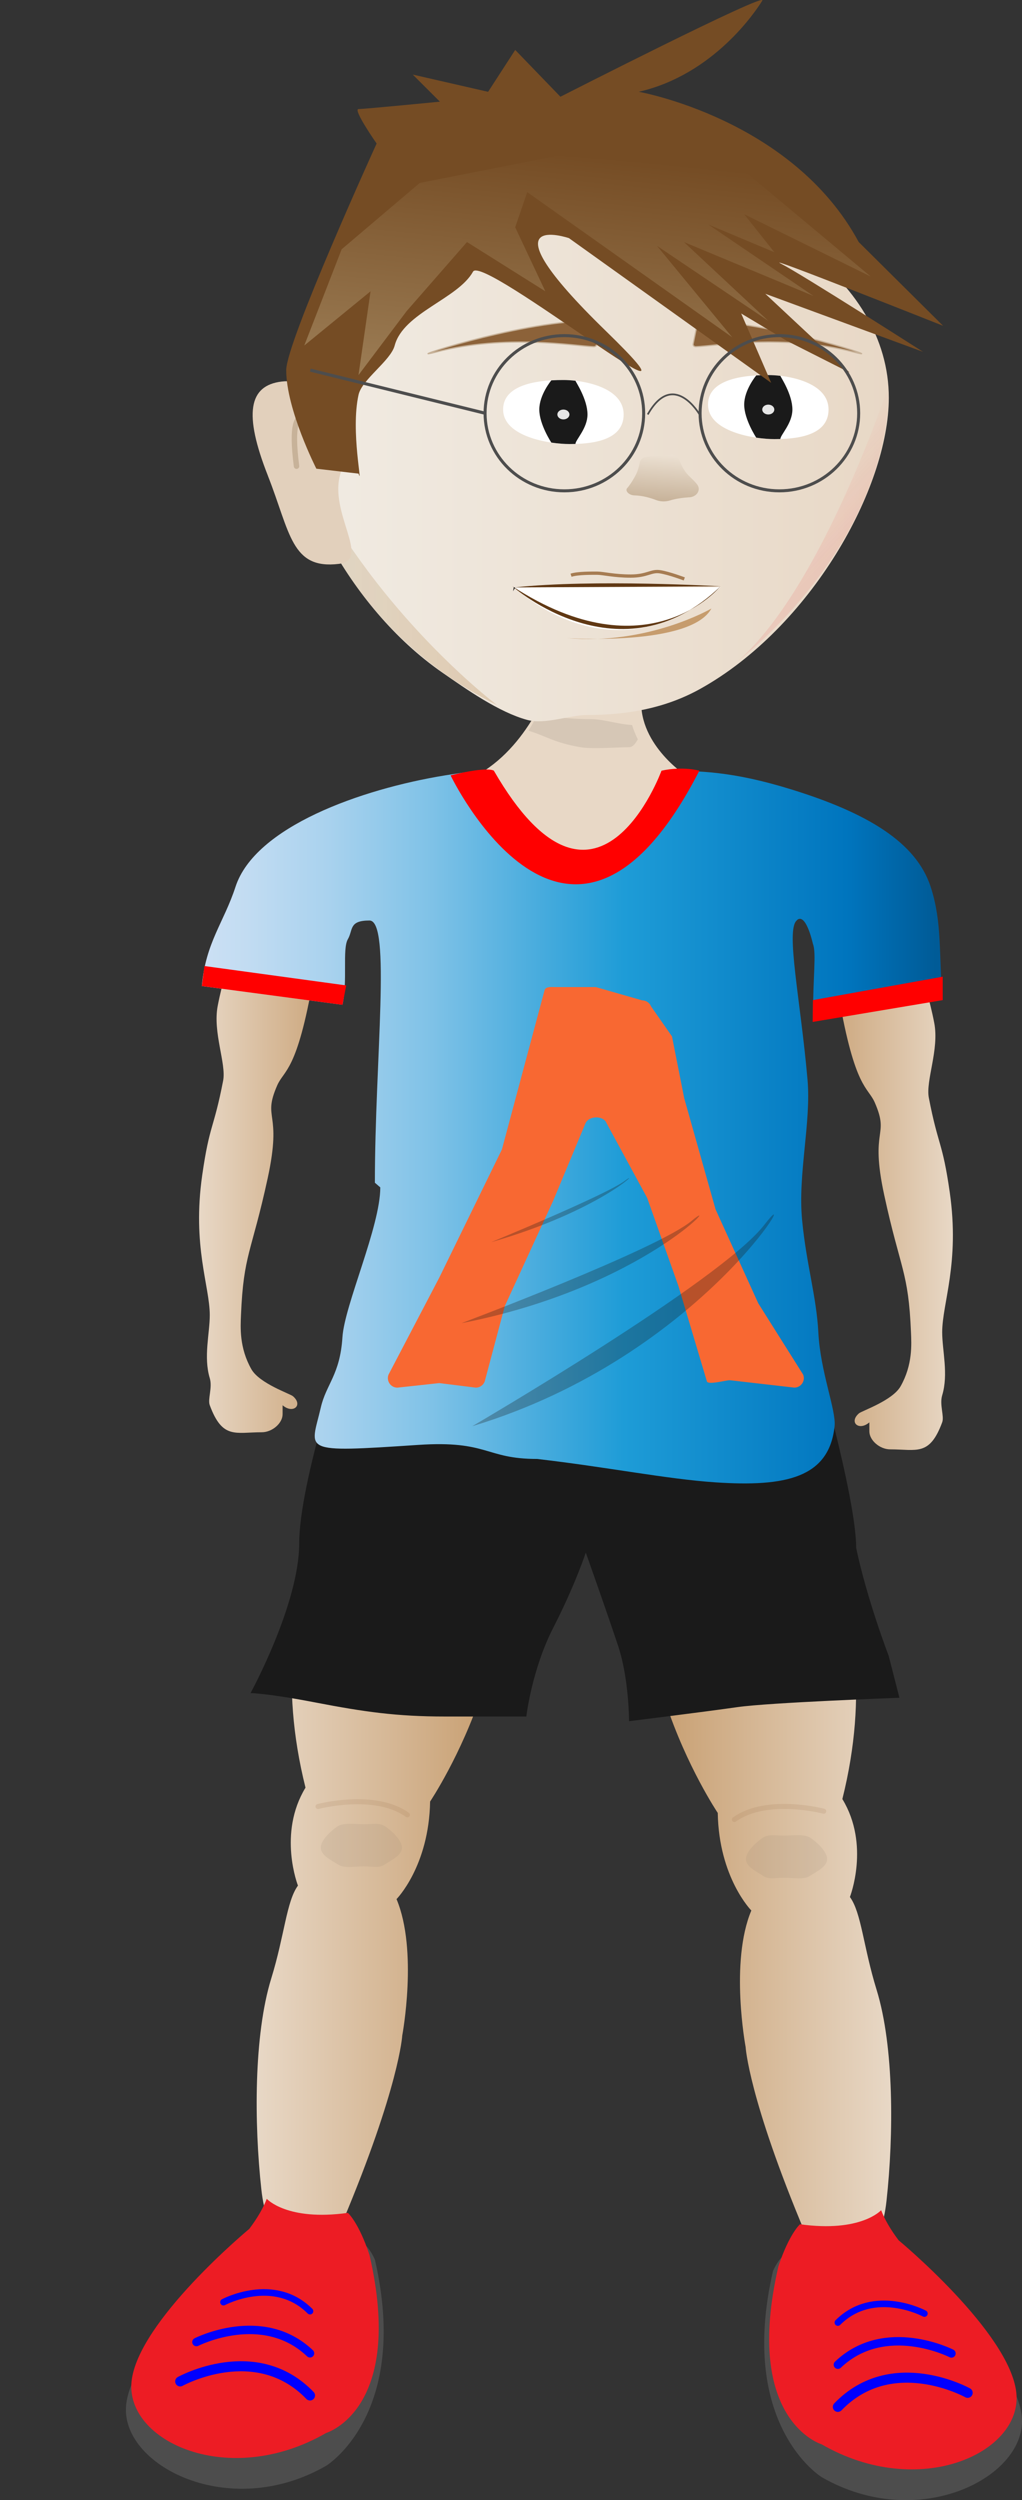 <?xml version="1.0" encoding="UTF-8"?><svg id="Layer_1" xmlns="http://www.w3.org/2000/svg" xmlns:xlink="http://www.w3.org/1999/xlink" viewBox="0 0 358.82 877.57"><rect x="0" y="0" width="358.82" height="877.57" fill="#333333" stroke="none"/><defs><style>.cls-1{fill:url(#linear-gradient-2);}.cls-2{fill:#4d4d4d;}.cls-3{stroke-width:3.53px;}.cls-3,.cls-4,.cls-5,.cls-6,.cls-7,.cls-8,.cls-9,.cls-10,.cls-11{fill:none;}.cls-3,.cls-4,.cls-5,.cls-6,.cls-7,.cls-8,.cls-9,.cls-10,.cls-11,.cls-12{stroke-miterlimit:10;}.cls-3,.cls-4,.cls-7{stroke:blue;}.cls-3,.cls-4,.cls-7,.cls-10,.cls-11{stroke-linecap:round;}.cls-13{fill:#fff;}.cls-4{stroke-width:2.31px;}.cls-14{fill:#e8d8c6;}.cls-15{fill:#c69c6d;}.cls-16{fill:url(#linear-gradient-4);}.cls-17{fill:red;}.cls-18{fill:url(#linear-gradient-3);}.cls-19{fill:url(#linear-gradient-5);}.cls-5{stroke-width:1.06px;}.cls-5,.cls-8,.cls-9{stroke:#4d4d4d;}.cls-6{stroke:#a67c52;stroke-width:1.15px;}.cls-20{fill:url(#linear-gradient-8);}.cls-21{fill:#603813;}.cls-22{opacity:.29;}.cls-22,.cls-23{fill:#1a1a1a;}.cls-7{stroke-width:2.96px;}.cls-8{stroke-width:.61px;}.cls-9{stroke-width:1.09px;}.cls-24{fill:url(#linear-gradient-7);}.cls-25{fill:url(#linear-gradient-9);}.cls-10{stroke-width:1.91px;}.cls-10,.cls-12{stroke:#c7b299;}.cls-11{opacity:.13;stroke:#8c6239;stroke-width:1.77px;}.cls-26{fill:url(#Sky);}.cls-27{fill:url(#linear-gradient-6);opacity:.63;}.cls-12{fill:#8c6239;stroke-width:.41px;}.cls-28{fill:#998675;opacity:.16;}.cls-29{fill:#ed1c24;}.cls-30{fill:#f86832;}.cls-31{fill:url(#linear-gradient);}.cls-32{fill:#e2d0bc;}.cls-33{opacity:.08;}.cls-34{fill:#e6e6e6;}.cls-35{fill:#754c24;}</style><linearGradient id="linear-gradient" x1="90.11" y1="646.26" x2="175.82" y2="646.26" gradientUnits="userSpaceOnUse"><stop offset="0" stop-color="#e8d8c6"/><stop offset="1" stop-color="#c69c6d"/></linearGradient><linearGradient id="linear-gradient-2" x1="-92.89" y1="650.26" x2="-7.18" y2="650.26" gradientTransform="translate(220.01) rotate(-180) scale(1 -1)" xlink:href="#linear-gradient"/><linearGradient id="linear-gradient-3" x1="69.9" y1="407.46" x2="122.01" y2="407.46" gradientUnits="userSpaceOnUse"><stop offset="0" stop-color="#e8d8c6"/><stop offset="1" stop-color="#c69c6d"/></linearGradient><linearGradient id="linear-gradient-4" x1="-142.65" y1="413.46" x2="-90.54" y2="413.46" gradientTransform="translate(191.9) rotate(-180) scale(1 -1)" xlink:href="#linear-gradient-3"/><linearGradient id="Sky" x1="70.87" y1="395.29" x2="330.98" y2="395.29" gradientUnits="userSpaceOnUse"><stop offset="0" stop-color="#cce0f4"/><stop offset=".06" stop-color="#c2dcf2"/><stop offset=".17" stop-color="#a9d2ee"/><stop offset=".31" stop-color="#7fc2e7"/><stop offset=".46" stop-color="#46abdd"/><stop offset=".57" stop-color="#1e9cd7"/><stop offset=".87" stop-color="#0075be"/><stop offset=".99" stop-color="#005b97"/></linearGradient><linearGradient id="linear-gradient-5" x1="141.26" y1="158.7" x2="352.84" y2="158.7" gradientTransform="translate(453.32) rotate(-180) scale(1 -1)" gradientUnits="userSpaceOnUse"><stop offset="0" stop-color="#e8d8c6"/><stop offset="1" stop-color="#f1ece4"/></linearGradient><linearGradient id="linear-gradient-6" x1="278.79" y1="204.87" x2="348.61" y2="204.87" gradientTransform="translate(453.32) rotate(-180) scale(1 -1)" gradientUnits="userSpaceOnUse"><stop offset="0" stop-color="#c69c6d" stop-opacity=".6"/><stop offset="1" stop-color="#c0ad88" stop-opacity=".5"/></linearGradient><linearGradient id="linear-gradient-7" x1="216.97" y1="201.27" x2="216.97" y2="184.71" gradientTransform="translate(462.44 -10.15) rotate(-176.12) scale(1 -1)" gradientUnits="userSpaceOnUse"><stop offset="0" stop-color="#c7b299"/><stop offset="1" stop-color="#ece1d3"/></linearGradient><linearGradient id="linear-gradient-8" x1="159.07" y1="191.59" x2="177.94" y2="173.99" gradientTransform="translate(453.32) rotate(-180) scale(1 -1)" gradientUnits="userSpaceOnUse"><stop offset="0" stop-color="#ed1c24" stop-opacity=".1"/><stop offset="1" stop-color="red" stop-opacity="0"/></linearGradient><linearGradient id="linear-gradient-9" x1="250.27" y1="139.76" x2="241.34" y2="54.79" gradientTransform="translate(453.32) rotate(-180) scale(1 -1)" gradientUnits="userSpaceOnUse"><stop offset="0" stop-color="#9c7d55"/><stop offset="1" stop-color="#754c24"/></linearGradient></defs><path class="cls-2" d="M85.6,790.6s-39.11,32.41-41.31,53.53c-2.2,21.12,36.07,41.09,70.25,21.37,0,0,29.59-18.05,17.09-72.32-2.32-5.37-6.5-8.9-11.39-8.22-21.4,2.99-28.48-4.93-28.48-4.93-4.24,1.3-1.33,6.78-6.15,10.57Z"/><path class="cls-31" d="M130.24,513.25s-41.69,39.31-22.98,114.24c-9.81,16.11-2.65,34.38-2.65,34.38-4.05,5.55-4.68,17.38-9.38,32.61-6.15,19.95-6,51-3.47,74.03,3.81,34.74,28.48,11.5,28.48,11.5,19.99-47.53,20.99-65.53,20.99-65.53,0,0,5.59-29.79-2.01-47.87,0,0,11.39-11.5,11.79-34.25,0,0,43.71-65.17,15.11-113.95-15.87-27.07-35.88-5.17-35.88-5.17Z"/><path class="cls-28" d="M141.12,648.54c0,2.67-3.48,4.25-6,5.9-2.19,1.44-4.13.67-7.3.67s-6.93.79-9.1-.61c-2.57-1.66-6.09-3.26-6.09-5.97,0-2.56,3.36-5.7,5.7-7.34,2.22-1.56,6.18-.87,9.49-.87s5.49-.65,7.72.96c2.27,1.64,5.57,4.74,5.57,7.26Z"/><path class="cls-29" d="M87.5,782.38s-39.11,32.41-41.31,53.53c-2.2,21.12,34.18,37.8,68.35,18.08,0,0,27.69-8.19,15.19-62.46-3.8-11.5-7.59-14.79-7.59-14.79-21.4,2.99-28.48-4.93-28.48-4.93q-1.9,4.93-6.15,10.57Z"/><path class="cls-3" d="M63.27,835.91s26.58-14.79,45.57,4.93"/><path class="cls-7" d="M68.97,822.09s23.26-11.85,39.87,3.95"/><path class="cls-4" d="M78.46,808.09s17.72-9.48,30.38,3.16"/><path class="cls-11" d="M111.66,634.11s19.97-5.3,31.36,2.92"/><path class="cls-2" d="M317.42,794.6s39.11,32.41,41.31,53.53c2.2,21.12-36.07,41.09-70.25,21.37,0,0-29.59-18.05-17.09-72.32,2.32-5.37,6.5-8.9,11.39-8.22,21.4,2.99,28.48-4.93,28.48-4.93,4.24,1.3,1.33,6.78,6.15,10.57Z"/><path class="cls-1" d="M272.77,517.25s41.69,39.31,22.98,114.24c9.81,16.11,2.65,34.38,2.65,34.38,4.05,5.55,4.68,17.38,9.38,32.61,6.15,19.95,6,51,3.47,74.03-3.81,34.74-28.48,11.5-28.48,11.5-19.99-47.53-20.99-65.53-20.99-65.53,0,0-5.59-29.79,2.01-47.87,0,0-11.39-11.5-11.79-34.25,0,0-43.71-65.17-15.11-113.95,15.87-27.07,35.88-5.17,35.88-5.17Z"/><path class="cls-28" d="M261.9,652.54c0,2.67,3.48,4.25,6,5.9,2.19,1.44,4.13.67,7.3.67s6.93.79,9.1-.61c2.57-1.66,6.09-3.26,6.09-5.97,0-2.56-3.36-5.7-5.7-7.34-2.22-1.56-6.18-.87-9.49-.87s-5.49-.65-7.72.96c-2.27,1.64-5.57,4.74-5.57,7.26Z"/><path class="cls-29" d="M315.52,786.38s39.11,32.41,41.31,53.53c2.2,21.12-34.18,37.8-68.35,18.08,0,0-27.69-8.19-15.19-62.46,3.8-11.5,7.59-14.79,7.59-14.79,21.4,2.99,28.48-4.93,28.48-4.93q1.9,4.93,6.15,10.57Z"/><path class="cls-3" d="M339.74,839.91s-26.58-14.79-45.57,4.93"/><path class="cls-7" d="M334.05,826.09s-23.26-11.85-39.87,3.95"/><path class="cls-4" d="M324.55,812.09s-17.72-9.48-30.38,3.16"/><path class="cls-11" d="M289.21,635.76s-19.97-5.3-31.36,2.92"/><path class="cls-23" d="M121.19,472.68s-16.14,47.66-16.14,69.03-17.09,52.59-17.09,52.59c0,0,5.7,0,22.78,3.29,17.09,3.29,28.48,4.93,45.57,4.93h28.48s1.9-16.44,9.49-31.23c7.59-14.79,11.39-26.3,11.39-26.3,0,0,7.59,21.37,11.39,32.87,3.8,11.5,3.8,26.3,3.8,26.3,0,0,26.58-3.29,37.97-4.93,11.39-1.64,56.96-3.29,56.96-3.29l-3.8-14.79s-7.59-19.72-11.39-37.8c0-18.08-15.28-70.67-15.28-70.67,0,0-81.55,55.88-164.14,0Z"/><path class="cls-18" d="M78.34,379.35c-3.33,17.19-4.76,15.16-7.34,33.14-3.57,24.93,2.65,38.95,2.65,49.14,0,6.42-2.25,14.69,0,22.13,1,3.32-.79,7.34,0,9.49,4.44,12,8.94,9.49,18.26,9.49,3.65,0,7.31-3.16,7.31-6.32v-3.16c3.65,3.16,7.31,0,3.65-3.16-1.03-.89-11.77-4.48-14.61-9.49-4.27-7.52-3.83-14.73-3.65-18.97.88-21.42,3.69-21.84,9.39-48.14,5.18-23.93-2.02-20.25,3.32-32.5,2.43-5.57,6.98-4.63,12.68-37.5l12.01-26.6-34.18-4.93c-.25,5.39-8.23,24.57-11.39,41.09-1.8,9.38,3.07,20.27,1.9,26.3Z"/><path class="cls-16" d="M326.11,385.35c3.33,17.19,4.76,15.16,7.34,33.14,3.57,24.93-2.65,38.95-2.65,49.14,0,6.42,2.25,14.69,0,22.13-1,3.32.79,7.34,0,9.49-4.44,12-8.94,9.49-18.26,9.49-3.65,0-7.31-3.16-7.31-6.32v-3.16c-3.65,3.16-7.31,0-3.65-3.16,1.03-.89,11.77-4.48,14.61-9.49,4.27-7.52,3.83-14.73,3.65-18.97-.88-21.42-3.69-21.84-9.39-48.14-5.18-23.93,2.02-20.25-3.32-32.5-2.43-5.57-6.98-4.63-12.68-37.5l-12.01-26.6,34.18-4.93c.25,5.39,8.23,24.57,11.39,41.09,1.8,9.38-3.07,20.27-1.9,26.3Z"/><path class="cls-26" d="M330.98,351.05c-1.46-15.81-.05-26.97-4.23-39.78-5.11-15.67-22.35-25.96-48.93-34.18-20.68-6.39-32.28-6.57-45.57-6.57,0,0-5.26,17.26-27.53,18.81-22.27-1.55-18.04-18.81-18.04-18.81-8.08-1.4-17.63-.43-30.38,1.64-29.59,4.82-66.75,18.07-73.61,39.11-4.12,12.62-10.46,19.5-11.83,34.85l49.37,6.57c1.9-8.22-.1-19.56,1.9-23.01,1.9-3.29.29-6.57,7.59-6.57,7.68,0,1.9,48.89,1.9,92.04l1.9,1.64c0,13.79-12.58,41.33-13.29,52.59-.84,13.2-5.7,16.44-7.59,24.65-3.57,15.46-7.87,15.95,34.18,13.15,24.68-1.64,23.49,4.93,41.77,4.93,24.6,2.84,45.47,7.07,62.66,8.22,24.68,1.64,39.87-1.64,41.77-19.72.59-5.63-4.99-19.03-5.7-32.87-.64-12.55-4.22-23.98-5.7-39.45-1.55-16.21,3.22-34.16,1.9-49.31-2.43-27.8-7.71-52.49-3.8-55.88,0,0,2.78-3.84,5.7,8.22,1.26,3.26,0,11.5,0,26.3l45.57-6.57Z"/><path class="cls-14" d="M194.37,236.23s-6.63,22.79-24.31,34.29c0,0,4.42,27.94,35.36,27.94s35.36-26.3,35.36-26.3c0,0-17.68-11.5-15.47-28.42,2.3-17.59-30.94-7.51-30.94-7.51Z"/><path class="cls-17" d="M173.39,270.52s-1.9-1.64-15.19,1.64c0,0,41.77,87.11,87.34-1.64,0,0-5.7-1.64-13.29,0,0,0-22.78,62.46-58.86,0Z"/><polygon class="cls-17" points="71.77 339.09 70.87 346.12 120.23 352.7 121.56 345.9 71.77 339.09"/><polygon class="cls-17" points="285.42 351.05 285.32 358.71 330.98 351.05 330.98 342.83 285.42 351.05"/><path class="cls-30" d="M248.2,484.93l-9.98-33.44-11-31-14.22-26.17c-1.06-2.89-6.41-2.76-7.51.13l-11.27,27.03-17,37-7.04,26.44c-.5,1.3-1.73,2.16-3.12,2.16l-12.84-1.6-14.7,1.6c-2.36,0-3.95-2.36-3.12-4.55l17.82-34.05,22-45,15-56c.5-1.3,2.61-1,4-1h14l16.24,4.66c1.36,0,2.62.83,3.12,2.12l7.35,10.53,4.29,21.68,11,39,15,33,15.77,25.05c.86,2.19-.76,4.55-3.12,4.55l-22.65-2.6c-1.39,0-7.55,1.73-8.02.44h0Z"/><path class="cls-22" d="M165.8,500.62s87.34-50.95,102.53-70.67c15.19-19.72-20.89,46.02-102.53,70.67Z"/><path class="cls-22" d="M162,464.46s68.88-25.92,80.86-35.95c11.98-10.03-16.47,23.41-80.86,35.95Z"/><path class="cls-22" d="M172.44,436.02s40.35-16.58,46.93-21.55c6.57-4.96-8.26,10.44-46.93,21.55Z"/><path class="cls-33" d="M221.9,254.49c-4.78-.24-10.09-2.06-14.33-2.06-5.5,0-13.61-.6-18.88-1.63-.92,1.85-1.96,3.78-3.13,5.7,6.3,1.87,8.73,4.14,18.22,5.78,4.16.72,13.29,0,17.09,0,1.21,0,2.23-1.18,3.06-2.78-.79-1.56-1.47-3.24-2.02-5.03Z"/><path class="cls-19" d="M100.48,139.61c0,29.43,21.3,73.23,54.84,96.49,8.49,5.89,19.88,13.92,29.79,16.6,6.35,1.72,14.81-1.73,21.16-1.73,13.96,0,27.28-2.35,39.49-9.12,38.87-21.59,66.3-70.55,66.3-102.24,0-41.64-47.36-75.4-105.79-75.4s-105.79,33.76-105.79,75.4Z"/><path class="cls-27" d="M104.71,162.23s10.58,55.89,69.82,85.29c0,0-21.16-15.92-42.32-43.07-15.94-20.45-27.51-42.22-27.51-42.22Z"/><path class="cls-13" d="M248.59,142.03c0,9.55,16.26,12.1,23.27,12.1,7.01,0,19.04-.83,19.04-10.38,0-9.55-14.15-12.1-21.16-12.1-7.01,0-21.16.83-21.16,10.38Z"/><path class="cls-13" d="M176.65,143.76c0,9.55,16.26,12.1,23.27,12.1,7.01,0,19.04-.83,19.04-10.38s-14.15-12.1-21.16-12.1c-7.01,0-21.16.83-21.16,10.38Z"/><path class="cls-32" d="M94.05,166.99c7.89,20.03,8.17,32.96,24.92,30.94,11.56-1.39-3.67-17.85.56-31.69,6.8-22.24-9.09-33.71-20.65-32.31-11.56,1.39-13.42,11.24-4.82,33.06Z"/><path class="cls-10" d="M112.12,151.54s-11.79-17.29-8.01,12.1"/><path class="cls-24" d="M241.98,174.55c-2.11.14-4.59.44-6.74,1.11-1.59.49-3.37.45-4.9-.14-1.89-.73-4.64-1.56-7.59-1.64-2.11-.05-3.53-1.79-2.39-2.72,0,0,1.54-1.83,2.92-4.58.75-1.49,1.15-3.13,1.36-4.33.18-1.02,1.19-1.8,2.45-1.91l8.59-.72c.91-.02,1.76.35,2.25.99.87,1.13,1.24,2.97,2.76,5.06,1.09,1.5,3.3,3.18,4.21,4.57,1.23,1.88-.31,4.17-2.91,4.33Z"/><path class="cls-12" d="M207.95,113.51l1.48,7.28c.1.48-.37.92-.97.9-6.85-.26-30.8-4.51-55.33,1.87-14.25,3.71,27.77-10.53,53.53-10.93.64,0,1.18.37,1.28.88Z"/><path class="cls-12" d="M244.84,113.51l-1.48,7.28c-.1.48.37.92.97.9,6.85-.26,30.8-4.51,55.33,1.87,14.25,3.71-27.77-10.53-53.53-10.93-.64,0-1.18.37-1.28.88Z"/><path class="cls-20" d="M312.06,135.11s-23.27,70.9-52.89,96.84c0,0,52.89-39.77,52.89-96.84Z"/><path class="cls-23" d="M273.98,131.92c0,.25,4.23,6.43,4.23,11.84,0,4.86-4.23,8.93-4.23,10.34-.74.02-1.45.03-2.12.03-1.69,0-3.93-.15-6.35-.51,0,0-4.23-6.4-4.23-11.59,0-5.19,4.23-10.25,4.23-10.25,1.55-.09,3-.12,4.23-.12s2.68.08,4.23.26Z"/><path class="cls-23" d="M202.04,133.65c0,.25,4.23,6.43,4.23,11.84,0,4.86-4.23,8.93-4.23,10.34-.74.02-1.45.03-2.12.03-1.69,0-3.93-.15-6.35-.51,0,0-4.23-6.4-4.23-11.59,0-5.19,4.23-10.25,4.23-10.25,1.55-.09,3-.12,4.23-.12s2.68.08,4.23.26Z"/><ellipse class="cls-34" cx="197.81" cy="145.49" rx="2.12" ry="1.73"/><ellipse class="cls-34" cx="269.74" cy="143.76" rx="2.12" ry="1.73"/><path class="cls-35" d="M224.26,32.22s53.95,9.51,77.23,52.74l29.62,29.4s-64.16-25.49-56.94-21.82c7.22,3.66,49.9,30.96,49.9,30.96l-55.38-20.38,19.1,17.84,10.53,9.83-22.22-11.24-15.87-9.51,10.53,24.35-71-50.8s-31.56-10.73,12.87,32.51c44.43,43.23-43.04-27.05-46.55-20.75-5.32,9.57-24.46,14.43-27.51,25.94-1.41,5.34-11.51,11.91-12.69,17.29-2.84,12.83,1.63,32.73,0,27.67l-14.81-1.73s-10.58-20.75-10.58-34.59c0-9.93,31.74-79.55,31.74-79.55,0,0-8.46-12.1-6.35-12.1,2.12,0,28.56-2.59,28.56-2.59l-9.52-9.51,26.45,6.05,9.52-14.7,15.87,16.43S269.74-3.23,267.63.23c-2.12,3.46-16.93,25.94-43.37,31.99Z"/><polygon class="cls-25" points="261.28 59.97 305.71 97.07 261.28 75.19 271.86 88.52 248.67 78.8 285.61 103.89 240.12 84.96 269.74 112.63 230.67 86.3 257.08 118.4 185.11 67.44 180.88 79.77 191.46 102.25 163.96 84.96 142.8 109.17 125.87 131.65 130.1 102.25 106.83 121.28 119.95 87.5 147.38 64.21 195.69 54.7 261.28 59.97"/><ellipse class="cls-5" cx="273.64" cy="145.05" rx="27.84" ry="27.24"/><ellipse class="cls-5" cx="198.15" cy="145.05" rx="27.84" ry="27.24"/><path class="cls-8" d="M245.62,145.49s-9.23-15.89-18.2,0"/><line class="cls-9" x1="170.3" y1="145.05" x2="108.95" y2="129.92"/><path class="cls-13" d="M252.96,206.14h-72.31s34.2,33.74,72.31,0Z"/><path class="cls-21" d="M252.96,205.8s-25.4,31.15-73.04,0c0,0,38.11,33.74,73.04,0Z"/><path class="cls-21" d="M253.03,205.8s-44.55-2.6-72.45.39"/><path class="cls-15" d="M249.78,213.59s-22.23,12.98-50.81,10.38c0,0,43.52,2.99,50.81-10.38Z"/><path class="cls-6" d="M240.25,203.21s-5.3-2.01-8.49-2.51-4.49,1.51-10.33,1.51c-5.84,0-9.74-1.01-11.68-1.01-1.95,0-6.84-.08-9.26.71"/><polygon class="cls-23" points="180.39 206.14 180.87 206.26 180.14 207.53 180.39 206.14"/></svg>